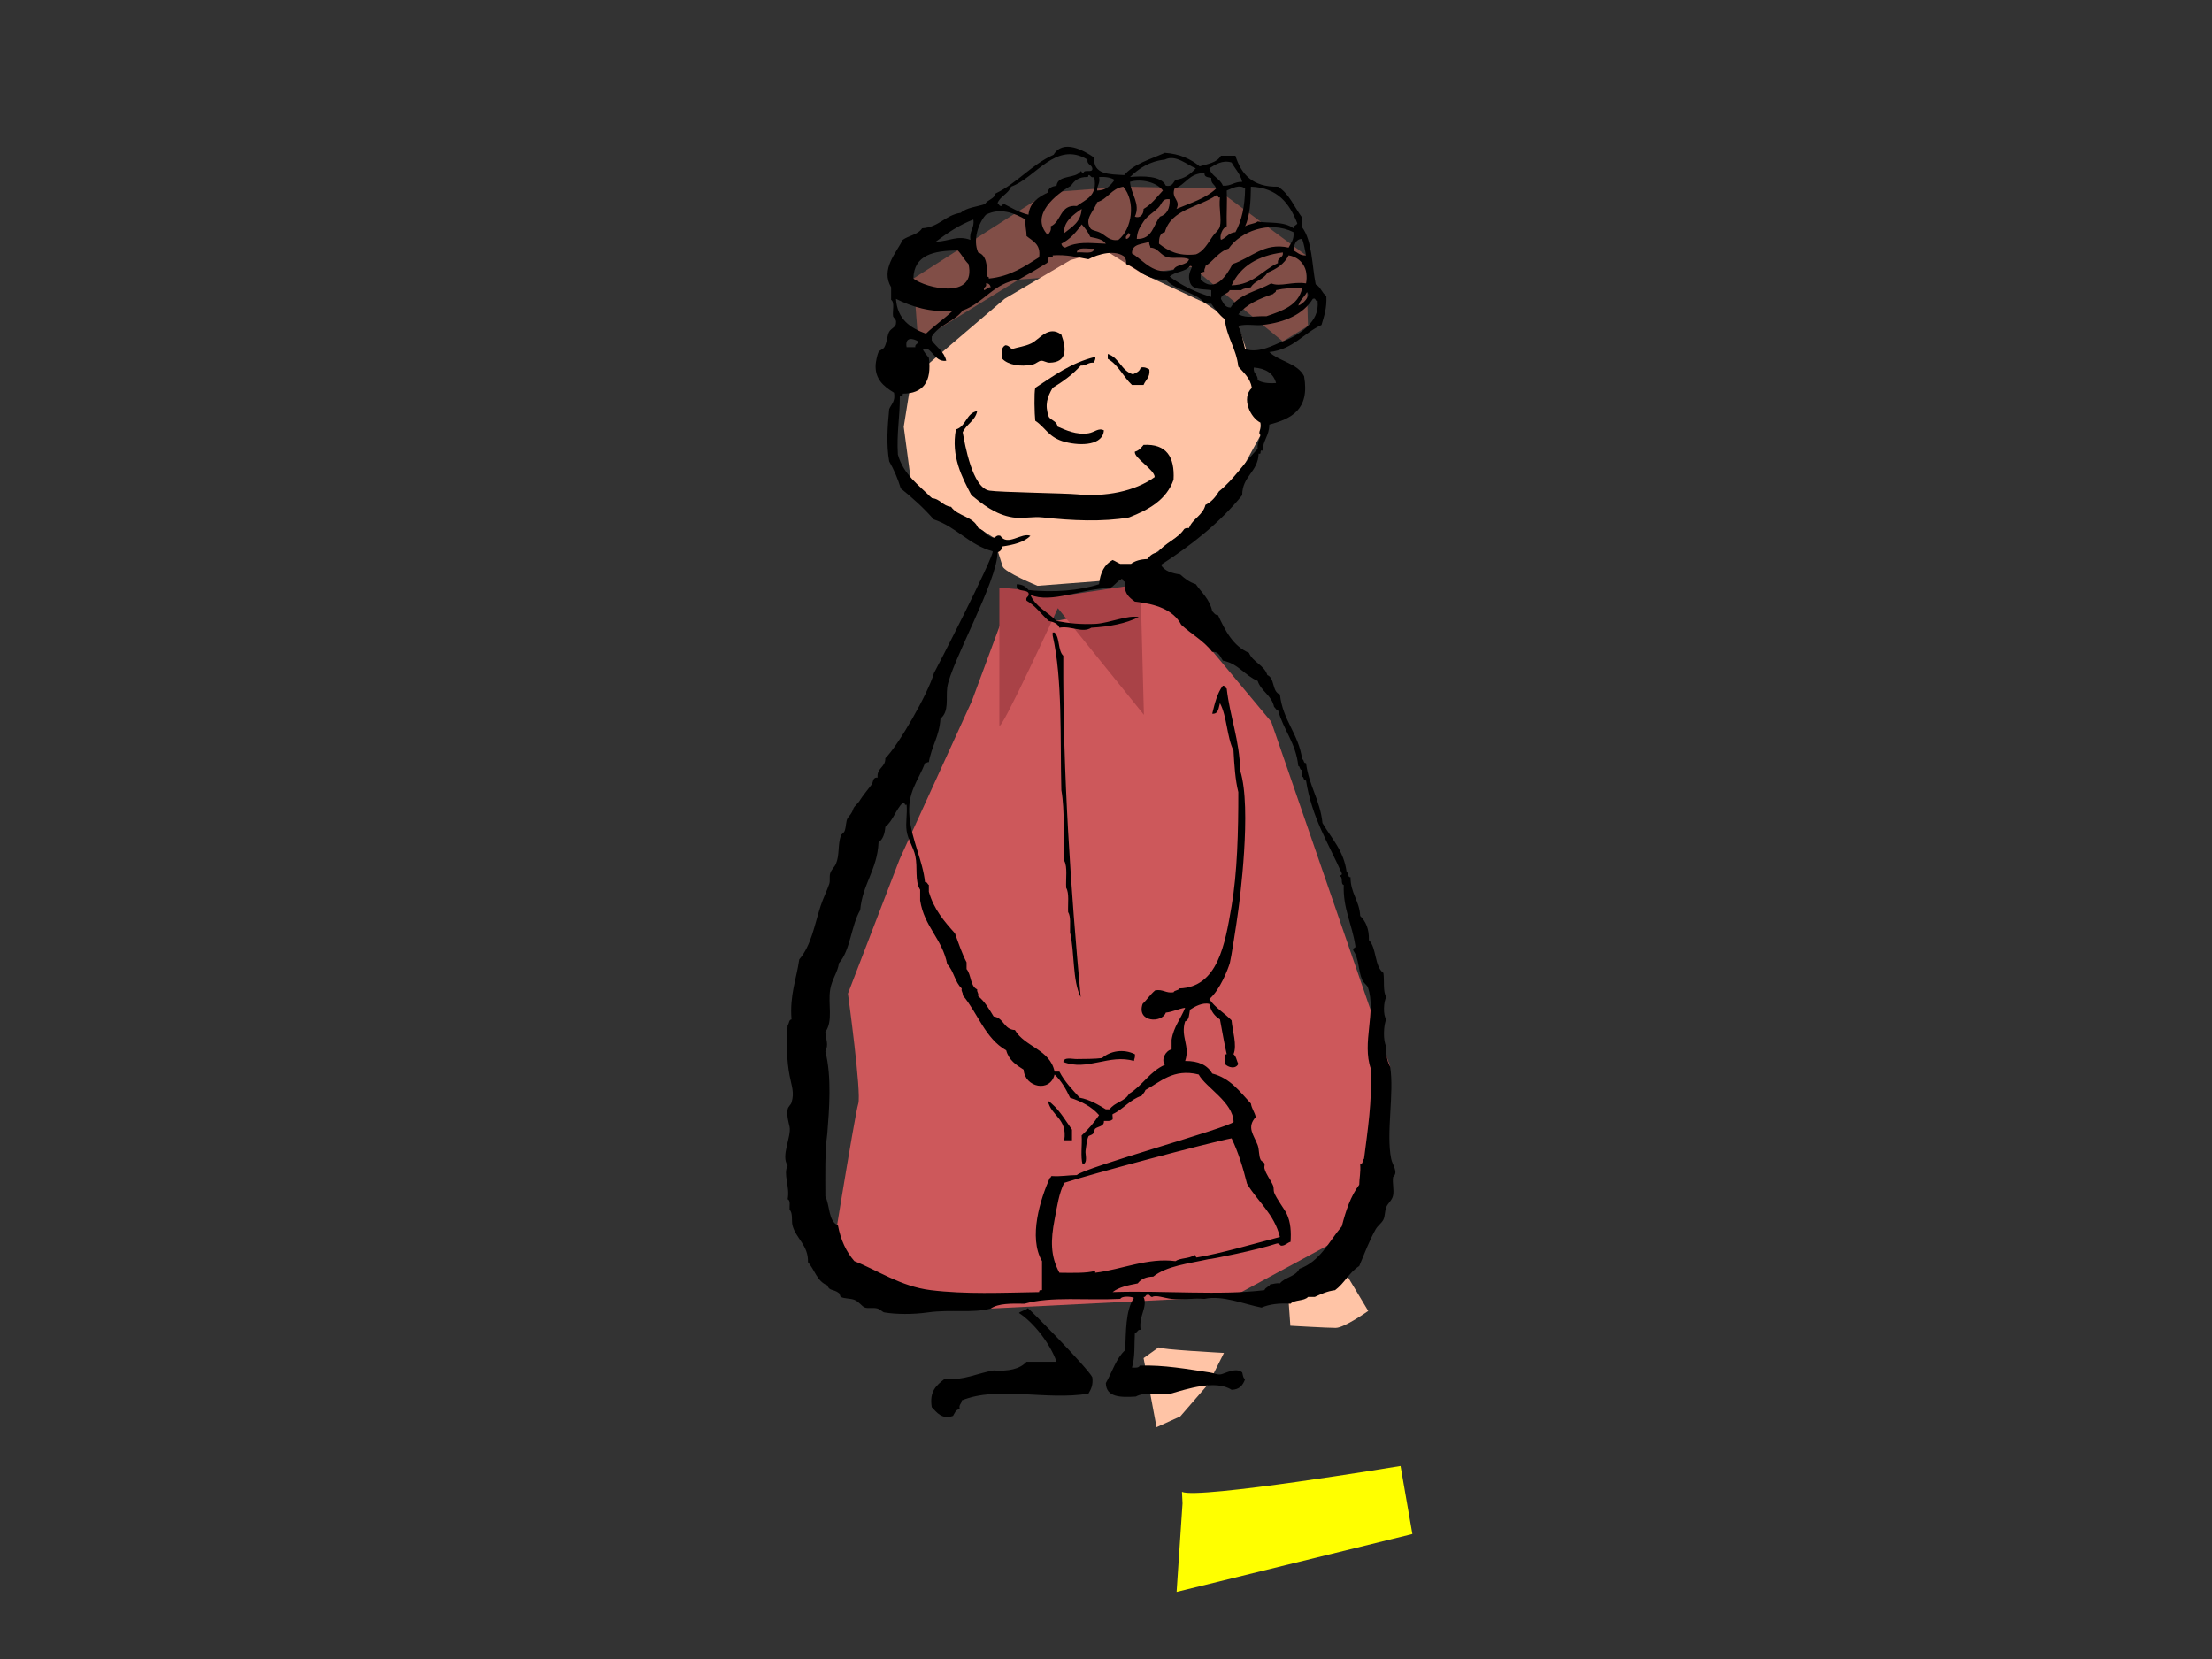 <?xml version="1.0" encoding="utf-8"?>
<!-- Generator: Adobe Illustrator 17.0.0, SVG Export Plug-In . SVG Version: 6.00 Build 0)  -->
<!DOCTYPE svg PUBLIC "-//W3C//DTD SVG 1.1//EN" "http://www.w3.org/Graphics/SVG/1.1/DTD/svg11.dtd">
<svg version="1.1" id="Layer_1" xmlns="http://www.w3.org/2000/svg" xmlns:xlink="http://www.w3.org/1999/xlink" x="0px" y="0px"
	 width="800px" height="600px" viewBox="0 0 800 600" enable-background="new 0 0 800 600" xml:space="preserve">
<rect x="0" y="0" width="800" height="600" fill="#333333" stroke="none"/>
<polygon fill="#814E47" points="332.085,123.476 330.336,100.742 378.955,69.611 406.238,67.512 439.817,68.212 472.347,92.347 
	473.047,117.881 463.953,123.476 431.073,96.544 413.1,98.965 393.792,99.22 368.463,101.091 "/>
<path fill="#CD585B" d="M363.921,219.95c3.733,2.489,18.182,4.613,18.182,4.613l40.315-8.347l37.339,44.807l43.019,124.788
	l-10.659,58.172l-46.051,24.892l-87.748,4.381l-59.113-8.394c0,0,9.951-61.951,11.195-65.685c1.245-3.734-3.734-39.829-3.734-39.829
	l18.67-48.54l26.138-57.253L363.921,219.95z"/>
<path fill="#A94247" d="M361.432,212.482l26.137,2.489l24.892-3.734l1.245,47.296L382.59,219.95c0,0-21.158,46.051-21.158,42.317
	C361.432,258.533,361.432,212.482,361.432,212.482z"/>
<path fill="#FFFF00" d="M427.476,539.537c5.74,2.791,79.049-9.346,79.049-9.346l4.285,24.607l-85.281,20.952l2.145-32.036
	L427.476,539.537z"/>
<path fill="#FFC4A6" d="M419.058,487.283c0,0.781,23.604,2.022,23.604,2.022l-5.651,11.249l-10.146,11.709l-8.587,3.903
	l-4.684-24.98L419.058,487.283z"/>
<path fill="#FFC4A6" d="M483.068,454.497l-17.173,14.051l0.781,10.929c0,0,13.271,0.781,16.392,0.781
	c3.122,0,11.774-6.139,11.774-6.139L483.068,454.497z"/>
<path fill="#FFC4A6" d="M329.658,136.829l33.657-28.749l23.841-14.024l12.623-3.506l13.321,8.414l22.52,10.521l12.242,8.396
	l8.011,23.857l0.034,15.667l-13.357,24.3l-27.568,20.471l-9.444,7.346l-30.304,2.336c0,0-11.92-4.909-12.622-7.012
	c-0.7-2.104-3.245-10.364-3.245-10.364l-29.71-19.087l-2.805-21.036L329.658,136.829z"/>
<g>
	<path fill-rule="evenodd" clip-rule="evenodd" d="M503.827,425.685c2.037-1.795-0.222-4.232-0.7-6.645
		c-1.868-9.419,1.167-23.657-0.351-33.229c-1.035-1.878-1.554-4.275-1.398-7.345c-1.216-1.882-1.032-7.881,0-9.794
		c-1.229-1.386-0.985-6.615,0-8.044c-1.276-1.988-0.632-5.898-1.049-8.745c-3.302-2.411-2.393-9.034-5.247-11.893
		c0.113-4.076-1.159-6.77-3.148-8.745c-0.277-5.552-3.52-8.138-3.497-13.991c-1.218,0.169-0.393-1.707-1.399-1.748
		c-0.984-7.877-5.488-12.235-8.745-17.839c-0.852-8.358-4.927-13.494-5.946-21.686c-1.064,0.132-0.594-1.272-1.399-1.4
		c-1.277-9.215-7.019-13.967-8.046-23.435c-2.925-0.921-1.784-5.91-4.547-6.996c-1.192-3.704-5.203-4.591-6.646-8.044
		c-5.802-2.476-8.562-7.994-11.193-13.642c-1.17,0.005-1.445-0.885-2.098-1.399c-0.896-4.351-3.798-6.697-5.947-9.793
		c-2.316-0.716-4.004-2.06-5.597-3.499c-3.029-0.467-5.764-1.231-6.995-3.497c11.06-7.13,21.217-15.16,29.382-25.185
		c0.009-6.985,5.698-8.293,5.945-15.04c1.331,0.514,0.07-1.564,1.399-1.049c0.188-3.776,2.459-5.47,2.449-9.445
		c7.931-2.095,14.714-5.339,12.592-17.489c-2.37-4.742-8.924-5.299-12.592-8.743c8.634-0.926,12.303-6.819,18.888-9.795
		c0.929-3.151,1.994-6.168,1.749-10.493c-1.603-1.079-2.057-3.306-3.847-4.197c-1.395-7.117-1.257-15.767-4.898-20.637
		c0-1.166,0-2.332,0-3.498c-2.853-3.793-4.638-8.653-8.743-11.193c-9.074,0.212-13.292-4.431-15.392-11.194
		c-1.748,0-3.496,0-5.245,0c-1.364,2.486-4.725,2.972-7.696,3.849c-3.189-2.641-7.139-4.521-12.591-4.898
		c-5.217,2.363-11.196,3.96-14.692,8.045c-5.414-0.298-11.287-0.139-10.843-6.295c-3.722-2.629-11.298-6.795-14.69-1.05
		c-8.068,3.593-13.092,10.228-20.988,13.991c-0.491,2.074-2.915,2.216-3.847,3.848c-2.969,0.995-6.678,1.251-8.745,3.148
		c-5.683,0.845-7.825,5.233-13.991,5.597c-1.41,2.32-4.844,2.619-6.994,4.197c-2.311,4.663-8.064,10.619-4.199,17.139
		c0,1.516,0,3.032,0,4.547c1.374,0.842,0.419,4.012,0.7,5.946c0.332,0.834,1.295,1.038,1.049,2.449
		c0.105,1.406-1.73,1.888-2.448,3.148c-0.74,1.301-0.749,3.8-1.75,5.597c-0.464,0.833-1.734,1-2.099,1.749
		c-0.562,1.155-0.999,3.684-1.049,4.547c-0.288,5.03,2.686,7.795,6.646,10.143c0.569,3.135-0.997,4.133-1.749,5.946
		c-0.603,6.287-1.084,12.73,0,18.888c1.7,2.965,3.107,6.221,4.197,9.794c4.267,3.428,8.309,7.08,11.892,11.194
		c8.25,2.709,12.717,9.202,21.337,11.542c0.401,2.15-21.028,43.858-21.241,44.063c-2.087,7.358-12.819,26.111-17.585,30.789
		c0.094,3.358-3.128,3.401-2.798,6.996c-1.88-0.207-1.55,1.744-2.098,2.448c-0.498,0.641-3.803,4.823-4.197,5.597
		c-0.581,1.139-2.18,2.355-2.449,3.148c-0.752,2.211-1.298,2.213-2.099,3.498c-0.638,1.024-0.496,2.959-1.049,4.547
		c-0.277,0.797-1.196,1.152-1.399,1.749c-1.165,3.419-0.405,6.909-1.75,10.144c-0.54,1.301-1.648,2.022-2.098,3.497
		c-0.385,1.257,0.064,2.593-0.35,3.848c-0.772,2.334-2.24,5.23-3.148,8.046c-2.221,6.882-3.35,14.151-7.695,19.237
		c-1.017,7.146-3.495,12.828-2.798,21.686c-1.031,0.136-0.803,1.53-1.4,2.099c-0.49,7.449-0.277,13.036,0.7,18.189
		c0.753,3.963,1.806,6.147,0.701,9.793c-0.261,0.857-1.224,1.414-1.4,2.448c-0.421,2.479,0.489,5.211,0.7,6.297
		c0.702,3.62-3.235,10.572-0.7,13.991c-1.715,3.287,0.899,7.519,0,12.242c1.136,0.38,0.577,2.454,0.7,3.848
		c1.25,0.979,0.643,4.061,1.049,5.596c1.273,4.818,5.778,7.16,5.597,13.292c2.405,2.725,3.274,6.985,6.995,8.395
		c0.74,2.172,2.179,1.227,4.197,2.797c0.401,0.314,0.391,1.246,0.7,1.399c1.379,0.686,3.393,0.477,4.896,1.05
		c1.711,0.653,2.652,2.379,3.848,2.798c1.163,0.409,3.087-0.105,4.546,0.35c1.066,0.333,1.776,1.284,2.448,1.399
		c4.256,0.724,10.343,0.765,15.741,0c8.337-1.18,16.059,0.384,22.735-1.399c2.747-1.916,7.502-1.827,12.242-1.749
		c9.566-2.729,22.441-1.115,34.628-1.749c0.437-1.09,3.966-0.914,4.897-0.349c-3.092,4.66-2.829,12.284-3.149,18.887
		c-3.322,2.972-4.676,7.916-6.994,11.893c0.081,5.167,5.237,5.255,10.842,4.897c2.89-1.657,8.255-0.84,12.592-1.049
		c5.819-1.658,16.281-5.155,22.037-1.399c2.874-0.041,4.127-1.702,4.897-3.848c-0.773-0.394-0.792-1.54-1.049-2.448
		c-2.269-1.967-6.392,0.497-7.695,0.7c-1.463,0.228-2.221-0.402-4.198-0.7c-7.636-1.148-16.612-2.784-25.184-2.448
		c-0.286,0.88-1.595,0.737-2.799,0.7c1.189-3.967,0.786-8.349,1.05-12.591c1.067,0.018,0.839-1.26,2.099-1.05
		c-0.836-5.003,2.673-8.31,1.049-11.893c0.689,0.105,0.694-0.472,1.049-0.699c1.417-0.484,1.107,0.759,2.099,0.699
		c1.317-0.83,4.505,0.46,6.995,0.7c3.699,0.356,8.114-0.268,11.893,0c6.584-1.412,14.346,1.945,20.637,3.148
		c2.755-1.209,6.26-1.67,10.494-1.399c1.397-1.518,4.943-0.888,6.297-2.449c0.815,0,1.633,0,2.447,0
		c2.239-1.026,4.446-2.083,7.345-2.448c3.362-2.468,5.169-6.492,8.746-8.744c1.827-4.334,3.586-9.109,5.946-13.292
		c0.737-1.309,2.156-2.197,2.798-3.497c0.621-1.258,0.462-3.151,1.049-4.547c0.599-1.425,2.115-2.432,2.448-4.197
		C504.239,430.14,503.522,428.051,503.827,425.685z M461.503,138.517c-2.776,0.211-5.043-0.085-6.645-1.049
		c0.135-2.118-1.714-2.25-1.399-4.548C457.692,133.236,460.526,134.947,461.503,138.517z M476.543,108.786
		c0.398,4.345-1.379,6.894-3.497,9.095c-2.11,2.19-5.79,4.41-9.094,5.595c-3.14,1.127-8.282,4.405-13.642,2.799
		c-0.773-2.842-1.196-6.034-2.448-8.394c2.956-0.851,5.943-0.027,8.743-0.351c8.281-0.957,14.731-3.907,18.189-9.444
		C476.118,107.58,475.467,109.048,476.543,108.786z M447.863,113.683c2.981-3.665,7.613-5.679,12.592-7.347
		c0.266-0.548,1.109-0.522,1.048-1.399c2.742-0.641,5.88-0.883,9.445-0.699c-1.398,6.297-7.217,8.173-12.942,10.143
		C453.35,114.193,451.401,115.288,447.863,113.683z M469.548,110.535c0.597-2.085,2.243-3.119,3.149-4.896
		C474.114,107.021,471.261,109.973,469.548,110.535z M472.347,102.49c-4.835-0.772-9.365,1.363-12.592,0
		c-5.009,2.804-11.749,3.874-14.691,8.745c-2.197-0.019-2.62-1.81-3.497-3.148c0.167-1.931,2.578-1.619,3.147-3.149
		c1.399,0,2.798,0,4.196,0c0.819-0.697,2.305-0.728,3.499-1.049c1.33-2.401,4.669-2.793,5.946-5.247
		c3.287-1.377,6.167-3.16,7.696-6.295C470.617,93.075,473.463,97.227,472.347,102.49z M441.216,81.853
		c-0.286,1.327-1.656,2.165-2.797,3.848c-1.549,2.282-3.302,5.416-5.947,6.296c-6.446,0.734-10.086-1.34-13.292-3.848
		c-0.054-2.153,0.336-3.863,2.1-4.197c2.29-8.321,12.265-8.954,18.537-13.291c1.133-0.433,0.267,1.13,1.399,0.7
		C440.76,75.461,441.851,78.907,441.216,81.853z M419.53,78.355c-2.464,3.016-2.717,8.242-8.394,8.046
		c0.144-2.843,1.122-4.281,2.447-6.297c1.309-1.989,3.482-3.194,5.247-4.897c1.617-1.56,1.305-3.493,4.198-3.149
		C423.17,75.467,422.007,77.568,419.53,78.355z M415.683,87.449c-0.252,1.07,0.358,1.275,0.35,2.1
		c2.796,0.032,3.683,2.89,6.296,3.497c2.395,0.557,5.612-0.306,7.695,0.699c-0.697,2.451-4.698,1.598-5.595,3.848
		c-7.194,2.154-10.608-3.258-15.042-5.945C409.331,88.093,413.117,88.38,415.683,87.449z M430.373,96.194
		c0.406-0.057,0.623,0.076,0.7,0.35c-0.515,1.461-1.6,2.92-0.7,5.597c0.957,2.845,4.32,2.293,7.695,2.797c0,0.816,0,1.632,0,2.448
		c-5.751-1.71-10.749-4.174-15.04-7.345C424.883,98.166,428.84,98.391,430.373,96.194z M434.221,101.091c0-0.817,0-1.632,0-2.449
		c0.627,0.045,0.737-0.427,1.399-0.349c-0.253-1.068,0.357-1.274,0.349-2.099c3.026-1.872,4.662-5.132,8.395-6.296
		c4.271-6.179,14.673-10.256,23.434-5.946c0.323,2.77-0.967,3.93-1.748,5.597c-8.89-1.987-13.523,3.764-20.288,5.946
		C443.721,99.603,439.358,106.195,434.221,101.091z M462.204,95.145c-5.752,2.528-8.725,7.83-16.79,8.044
		c3.217-6.927,9.537-10.75,18.538-11.892C464.27,93.481,461.851,92.928,462.204,95.145z M472.347,92.347
		c-2.259,0.16-3.072-1.126-4.548-1.75c0.299-2.148,0.736-4.161,3.149-4.196C471.567,88.231,471.968,90.276,472.347,92.347z
		 M452.41,67.512c9.663,0.364,13.987,6.066,16.788,13.292c-0.33,0.719-1.375,0.722-1.399,1.748
		c-3.519-2.633-9.012-1.715-12.941-2.449c-1.162,0.937-3.336,0.861-4.547,1.748C452.043,78.106,452.356,72.941,452.41,67.512z
		 M446.812,83.952c-2.502,0.178-3.263,2.1-5.245,2.798c-0.572-1.513,0.537-4.352,2.098-4.898c-0.13-4.689,0.226-9.097,0-12.941
		c1.755-0.685,4.614-2.436,6.646-0.699C450.226,74.54,449.106,79.832,446.812,83.952z M445.414,58.768
		c1.279,2.334,3.161,4.068,3.848,6.995c-2.887-0.089-3.984,1.613-6.996,1.399c-1.023-2.708-4.116-3.346-4.896-6.295
		C439.542,59.582,441.977,57.757,445.414,58.768z M435.62,62.615c-0.144,1.543,1.373,1.425,2.448,1.749
		c-0.264,2.13,1.425,2.307,1.749,3.848c-3.688,3.541-9.257,5.2-14.341,7.345c1.68-3.253-1.992-3.681-0.699-7.345
		C428.869,66.824,430.044,62.52,435.62,62.615z M421.28,57.719c3.989-1.976,8.035,1.969,11.192,3.148
		c-1.834,2.014-3.961,3.733-7.346,4.197c-0.881,0.983-1.146,2.584-3.497,2.098c-1.584-3.632-8.293-3.564-12.942-3.147
		C411.897,60.928,415.617,58.352,421.28,57.719z M420.579,68.911c-2.21,2.337-4.083,5.012-6.996,6.646
		c0.094,2.106-1.441,3.548-3.147,2.798c2.157-4.698-1.487-8.141-1.748-12.592C412.888,64.492,418.429,66.01,420.579,68.911z
		 M397.494,64.015c2.348-0.132,4.258,0.173,5.598,1.049c-1.418,1.963-2.961,3.801-6.296,3.847
		C396.718,66.97,397.997,66.383,397.494,64.015z M406.238,67.512c4.628,5.409,3.194,15.293-1.749,19.238
		c-3.052,0.539-4.384-1.379-6.296-2.448c-1.717-0.96-3.259-0.846-3.847-1.749c-2.257-3.461,1.217-5.973,2.449-9.444
		C400.681,71.981,401.895,68.182,406.238,67.512z M407.288,86.401c-0.483-1.417,0.76-1.107,0.699-2.099
		C409.629,84.445,408.161,86.544,407.288,86.401z M385.251,89.549c-0.781-0.152-1.247-0.62-1.399-1.4
		c3.152-1.628,5.397-4.164,7.346-6.996c1.254,1.312,2.336,2.794,3.148,4.547c2.217,0.464,4.53,0.833,5.597,2.449
		C393.66,87.903,389.809,87.246,385.251,89.549z M395.745,89.898c-0.269,2.296-4.018,1.111-6.296,1.399
		C389.719,89.001,393.468,90.186,395.745,89.898z M391.198,75.557c-0.235,4.78-3.533,6.494-6.297,8.745
		C384.435,80.218,388.362,77.502,391.198,75.557z M395.745,64.015c1.354,6.949-3.116,8.076-6.296,10.493
		c-6.251-0.654-5.485,5.708-9.445,7.344c0.307,1.707-0.49,2.309-1.049,3.149c-6.725-7.227,3.183-14.852,8.395-17.839
		c1.207-1.824,2.821-3.241,5.946-3.147c0.341-0.01,0.272-0.429,0.35-0.7C394.639,63.256,394.329,64.498,395.745,64.015z
		 M365.665,67.512c8.955-3.17,16.168-16.743,27.632-9.793c-0.265,1.897,1.529,1.737,1.75,3.148c0.317,1.949-3.165,0.098-3.149,1.748
		c-0.775,0.193-0.498-0.668-1.05-0.699c-1.822,2.84-8.207,1.12-8.744,5.246c-1.594,0.272-2.981,0.75-3.148,2.449
		c-3.336,1.677-6.52,3.507-6.995,8.045c-3.392-0.806-5.965-2.431-8.745-3.848c-0.777-0.192-0.499,0.668-1.049,0.7
		c-0.877,0.06-0.85-0.784-1.399-1.051C361.798,70.874,364.669,70.132,365.665,67.512z M356.57,77.656
		c5.145-2.693,10.41-0.566,14.341,1.748c-0.247,2.345,0.36,3.838,0.35,5.947c2.206,1.874,5.256,2.905,4.547,7.695
		c-5.305,3.324-10.344,6.912-18.189,7.695c0.13-0.595-0.272-0.66-0.699-0.7c0.193-4.157-0.187-7.741-3.149-8.744
		C351.749,86.784,353.878,80.58,356.57,77.656z M356.57,102.49c1.119-0.071,1.513,0.586,1.749,1.399
		c-1.22-0.055-1.484,0.848-2.448,1.049C355.546,103.565,357.087,104.056,356.57,102.49z M352.023,79.405
		c0.491,3.289-1.58,4.017-1.049,7.345c-4.819-1.734-7.308,0.451-12.592,0.699C342.516,84.354,346.785,81.396,352.023,79.405z
		 M346.426,90.597c1.419,1.498,2.377,3.454,3.848,4.898c2.969,13.072-15.396,8.794-19.938,5.247
		C330.532,92.193,337.676,90.591,346.426,90.597z M324.04,108.087c5.593,2.758,12.422,5.097,20.637,4.197
		c-3.096,2.967-6.708,5.417-9.794,8.394C329.148,118.604,324.523,115.415,324.04,108.087z M331.036,125.576
		c-1.049,0-2.099,0-3.147,0c-0.696-3.879,2.345-3.236,4.196-2.1C332.104,124.545,330.826,124.316,331.036,125.576z M379.656,426.035
		c-3.381,7.625-7.797,21.445-2.798,30.081c0,3.498,0,6.996,0,10.494c-0.702-0.12-1.094,0.072-1.049,0.699
		c-13.59,0.24-26.716,0.825-39.176-0.699c-10.879-1.33-19.317-7.246-27.632-10.494c-2.933-3.362-4.955-7.637-5.946-12.941
		c-3.505-1.509-2.885-7.142-4.547-10.493c-0.019-7.83-0.22-15.843,0.699-22.736c0.672-8.445,1.667-20.381-0.699-29.73
		c1.272-2.402,0.191-4.252,0-6.996c2.916-4.065,0.87-10.045,1.749-15.391c0.596-3.637,2.784-6.341,3.148-9.444
		c4.206-4.772,4.391-13.564,7.696-19.237c0.866-9.511,6.173-14.58,6.645-24.485c1.582-1.1,2.247-3.117,2.448-5.596
		c2.768-2.245,3.784-6.242,6.297-8.745c1.132-0.432,0.267,1.132,1.399,0.7c0.306,3.319-0.421,6.468,0,9.444
		c0.442,3.139,2.464,5.928,3.147,9.094c0.916,4.24-0.287,9.011,1.749,12.242c0,1.283,0,2.566,0,3.848
		c1.452,9.507,8.017,13.904,9.793,23.085c2.357,2.308,2.779,6.55,5.247,8.745c-0.28,1.213,0.521,1.344,0.35,2.447
		c5.446,6.448,8.116,15.669,15.74,19.938c0.917,3.514,3.566,5.295,6.296,6.996c0.426,6.448,9.604,8.363,11.193,1.748
		c2.408,2.256,4.115,5.213,5.596,8.395c4.228,1.369,7.893,3.299,10.493,6.296c-1.823,2.724-3.915,5.178-6.296,7.345
		c0.231,3.383-0.465,7.693,0.35,10.493c2.01-0.527,0.894-3.75,1.049-4.897c0.21-1.562,0.481-4.071,1.049-5.247
		c0.189-0.391,1.071-0.344,1.749-1.05c0.418-0.435,0.376-1.454,0.7-1.748c0.912-0.833,3.348-0.743,3.148-2.798
		c1.008-0.042,2.289,0.191,2.798-0.35c0.772-0.043,0.148-1.484,0.35-2.099c3.927-1.785,6.17-5.257,10.493-6.645
		c0.459-0.707,1.115-1.218,1.399-2.1c5.283-2.783,10.016-7.908,19.237-5.596c2.598,4.748,12.454,9.98,12.622,17.157
		c-1.667,2.063-54.223,16.561-56.694,19.221c-3.135,0.013-5.708,0.588-9.094,0.35C379.976,425.423,380.118,426.031,379.656,426.035z
		 M396.095,460.313c0.043-0.005-0.047-0.685,0-0.699c-3.039,0.953-8.779,0.731-12.943,0.699c-3.313-6.114-3.159-11.856-1.749-19.237
		c0.926-4.845,1.592-9.56,3.498-13.292c8.75-2.91,52.277-14.531,60.512-16.09c2.409,4.936,4.126,10.564,5.597,16.44
		c3.892,6.484,9.84,10.913,11.891,19.237c-9.524,2.479-21.4,5.965-29.731,7.346c-1.131,0.432-0.267-1.132-1.399-0.7
		c-1.691,1.224-4.935,0.895-6.646,2.098C415.094,454.783,405.682,459.156,396.095,460.313z M493.334,419.04
		c-0.597,0.569-0.369,1.963-1.4,2.099c0.229,2.794-0.309,4.82-0.349,7.345c-3.064,4.05-4.867,9.358-6.297,15.04
		c-4.728,5.533-7.817,12.703-15.389,15.39c-1.268,2.814-5.193,2.969-6.997,5.247c-1.489-0.206-2.313,0.253-3.497,0.35
		c-0.464,0.935-1.759,1.038-2.098,2.099c-16.282,1.983-36.013,0.067-54.916,0.699c2.279-1.801,5.664-2.496,9.094-3.148
		c1.152-1.528,2.949-2.414,5.597-2.447c4.862-3.882,12.772-4.716,19.938-6.296c1.165,0,17.839-3.381,24.483-5.596
		c1.417-0.484,1.107,0.759,2.1,0.7c1.396-0.119,1.962-1.07,3.148-1.399c0.233-3.44,0.098-7.031-1.399-10.144
		c-0.829-1.724-3.706-5.434-4.548-7.695c-0.242-0.651-0.071-1.807-0.349-2.449c-1.008-2.328-2.548-3.972-3.147-6.296
		c-0.138-0.529,0.191-1.239,0-1.748c-0.211-0.555-1.059-0.72-1.399-1.399c-0.675-1.342-0.448-3.647-1.051-5.247
		c-1.386-3.683-4.11-6.399-0.698-10.144c-0.387-1.829-1.459-2.971-1.749-4.897c-4.018-4.26-7.399-9.157-13.991-10.843
		c-1.733-3.049-4.971-4.591-9.795-4.547c1.876-5.511-1.788-8.744,0-14.341c1.531-0.452,1.4-2.564,1.749-4.197
		c1.758-1.176,4.576-2.7,6.996-2.099c0.536,2.613,1.899,4.398,3.847,5.596c0.818,4.196,1.498,8.529,2.448,12.593
		c-1.448-0.05-0.364,2.433-0.7,3.498c1.221,1.341,3.952,2.033,4.898,0c-0.629-1.121-0.744-2.755-1.749-3.498
		c1.387-3.167-0.385-8.518-0.7-12.242c-2.575-2.673-5.946-4.548-8.045-7.695c3.866-3.276,6.834-10.972,7.434-13.087
		c0.417-1.472,2.384-13.98,3.059-19.093c0.332-2.519,4.988-36.84,0.698-50.368c-0.277-11.265-3.697-19.387-4.896-29.732
		c-0.55-0.266-0.522-1.11-1.399-1.05c-2.027,2.637-2.926,6.4-3.846,10.144c2.37,0.156,2.261-2.168,2.797-3.847
		c2.556,4.789,2.48,12.21,4.898,17.138c0.305,5.291,0.619,10.574,1.749,15.041c0.028,14.124-0.371,29.155-2.448,41.274
		c-2.382,13.891-4.971,29.276-18.889,29.732c-0.322,0.843-1.776,0.555-2.098,1.399c-2.876,0.428-3.688-1.21-6.646-0.7
		c-1.716,1.433-2.949,3.347-4.547,4.897c-2.292,6.729,7.073,7.016,8.395,3.148c2.64-0.276,4.45-1.38,6.994-1.749
		c-1.536,3.943-4.149,6.811-4.897,11.542c0,1.166,0,2.332,0,3.498c-2.174,0.442-3.899,3.701-2.447,5.597
		c-5.437,2.376-8.093,7.531-12.942,10.493c-1.447,2.752-5.334,3.062-6.995,5.596c-0.467,0-0.934,0-1.399,0
		c-2.852-1.697-5.629-3.465-9.445-4.196c-2.665-2.931-5.443-5.752-7.346-9.444c-0.582,0-1.166,0-1.749,0
		c-1.689-8.105-10.732-8.856-14.341-15.041c-4.047-0.151-3.964-4.431-7.695-4.896c-1.64-2.675-3.2-5.429-5.597-7.347
		c0.281-1.213-0.52-1.344-0.35-2.448c-2.588-1.141-2.11-5.352-3.846-7.344c0-0.817,0-1.633,0-2.449
		c-1.685-3.213-2.898-6.896-4.197-10.493c-3.858-4.303-7.65-8.674-9.445-15.04c0-0.816,0-1.633,0-2.448
		c-0.551-0.266-0.523-1.11-1.399-1.049c-0.719-7.421-4.793-15.269-5.597-23.435c-0.906-9.21,3.188-13.117,5.597-19.587
		c0.628,0.044,0.738-0.428,1.399-0.35c0.953-5.693,3.847-9.444,4.197-15.74c3.203-2.556,1.949-7.287,2.448-11.193
		c1.088-8.507,18.303-38.71,18.189-48.969c0.988-0.293,1.591-0.972,1.749-2.098c4.042-0.62,7.85-1.477,10.144-3.847
		c-3.172-1.328-8.31,3.962-10.843,0c-1.472-0.422-1.534,0.565-2.448,0.7c-2.608-0.423-3.289-2.774-5.597-3.498
		c-1.593-4.235-7.433-4.225-9.793-7.695c-3.074-0.307-3.866-2.897-6.996-3.148c-4.631-4.696-10.206-8.447-12.242-15.74
		c-0.504-7.732,0.763-13.695,0.699-20.986c0.327-0.374,1.29-0.109,1.051-1.049c7.432-0.028,10.57-4.353,9.444-12.942
		c-0.647-0.882-2.239-2.642-2.1-3.149c2.974-1.442,3.921,4.844,8.397,4.198c-0.783-3.416-3.534-4.862-5.248-7.346
		c0-0.466,0-0.933,0-1.399c2.606-4.274,8.28-5.478,11.193-9.444c7.753-2.74,11.045-9.941,20.288-11.193
		c3.457-1.906,6.84-3.886,10.143-5.946c0.58-0.354,0.38-1.486,0.699-2.099c0.621-0.081,1.752,0.353,1.4-0.7
		c5.128-0.349,8.886,0.674,12.942,1.399c3.453-1.858,9.852-3.718,13.291-0.699c0.112,0.821,0.554,1.313,0.35,2.448
		c4.825,1.821,7.284,6.007,14.342,5.597c3.447,4.013,10.542,4.382,13.991,8.394c1.103-0.171,1.235,0.631,2.448,0.35
		c1.422,2.077,2.91,4.085,4.897,5.597c0.691,6.655,4.157,10.533,4.898,17.139c1.94,2.257,4.3,4.094,4.896,7.695
		c-3.996,3.798-0.384,10.974,3.149,12.592c0.577,2.471-1.245,3.353,0,4.548c-0.416,1.565-1.27,2.695-1.051,4.896
		c-4.799,4.996-8.564,11.024-13.991,15.391c-1.227,2.037-2.704,3.825-4.897,4.896c-0.931,3.848-4.639,4.922-5.946,8.395
		c-0.811-0.112-1.343,0.056-1.748,0.35c-2.348,3.6-6.947,4.946-9.444,8.394c-1.86,0.239-2.973,1.225-3.847,2.449
		c-2.482,0.084-4.488,0.644-5.946,1.749c-1.283,0-2.566,0-3.848,0c-1.015-0.385-1.783-1.014-2.798-1.398
		c-2.956,1.592-4.491,4.602-4.898,8.745c-6.845,2.278-16.517,3.102-25.533,2.098c-0.867-1.232-2.191-2.007-4.198-2.098
		c-0.618,3.065,3.207,1.689,4.198,3.147c0.461,1.627-1.162,1.171-0.7,2.798c3.279,1.85,5.312,4.949,8.044,7.345
		c1.721,0.378,3.278,0.92,3.848,2.449c4.293-0.799,8.255,2.086,11.543,0c6.614-0.383,12.484-1.508,17.14-3.848
		c-3.978-0.811-10.283,2.061-15.39,2.448c-5.424,0.294-10.057-0.203-14.342-1.05c-3.084-3.211-7.566-5.026-9.444-9.444
		c7.495,3.266,18.855-2.347,28.683-2.448c1.756-0.692,2.453-2.443,4.197-3.148c1.131-0.432,0.266,1.132,1.398,0.7
		c-0.679,4.294,1.418,5.811,3.498,7.345c7.535,0.861,13.899,2.89,16.789,8.395c3.62,3.376,8.196,5.795,11.194,9.794
		c2.472-0.142,2.887,1.775,3.846,3.148c5.567,1.078,7.896,5.396,12.592,7.345c1.284,3.847,5.08,5.181,5.946,9.444
		c0.551,0.266,0.523,1.11,1.401,1.049c1.942,7.268,6.502,11.92,7.344,20.287c0.806,0.128,0.334,1.532,1.4,1.399
		c0,0.817,0,1.633,0,2.449c0.805,0.128,0.335,1.532,1.399,1.399c2.092,13.415,8.169,22.845,12.942,33.578
		c0.192,0.776-0.669,0.499-0.7,1.05c1.258,0.257,0.139,2.891,1.399,3.148c-0.33,8.536,3.042,14.21,4.199,22.036
		c0.262,1.077-1.206,0.426-0.701,1.748c2.043,2.83,1.686,7.029,3.149,10.494c0.496,1.177,1.781,1.89,2.099,2.798
		c3.061,8.779-2.257,20.001,1.048,29.382C496.255,398.642,494.63,408.678,493.334,419.04z"/>
	<path fill-rule="evenodd" clip-rule="evenodd" d="M373.359,131.872c1.352-0.278,2.198-1.322,3.148-1.399
		c1.044-0.086,1.902,0.725,3.148,0.699c6.31-0.134,6.095-4.971,4.197-10.143c-4.616-3.575-7.981,1.774-10.843,3.148
		c-2.532,1.214-4.72,1.298-6.995,2.098c-0.779-0.502-1.174-1.39-2.448-1.399c-1.619,0.93-1.346,2.743-1.049,4.898
		C364.572,131.958,369.072,132.754,373.359,131.872z"/>
	<path fill-rule="evenodd" clip-rule="evenodd" d="M409.386,139.216c1.4,0,2.799,0,4.197,0c0.715-1.851,2.432-2.698,2.099-5.595
		c-0.823-0.461-1.59-0.975-3.148-0.701c-0.31,1.44-1.601,1.897-2.799,2.449c-4.236-1.243-4.908-6.051-9.094-7.346
		c0,0.584,0,1.166,0,1.75C404.502,131.975,406.254,136.288,409.386,139.216z"/>
	<path fill-rule="evenodd" clip-rule="evenodd" d="M374.409,152.159c3.732,2.447,4.803,6.159,10.843,7.695
		c6.04,1.536,13.621,1.09,13.992-4.197c-1.879-1.081-3.436,0.724-5.596,1.049c-4.363,0.655-8.061-1.089-11.193-2.448
		c-0.219-1.998-2.276-2.156-3.149-3.498c-1.56-4.394-0.517-7.207,1.4-10.493c3.761-2.302,7.281-4.845,10.143-8.046
		c2.091,0.108,2.656-1.308,4.898-1.049c-0.008-0.825,0.602-1.03,0.35-2.099c-8.823,2.138-15.031,6.887-21.686,11.194
		C373.954,142.143,374.14,149.629,374.409,152.159z"/>
	<path fill-rule="evenodd" clip-rule="evenodd" d="M377.207,187.137c10.475,1.163,21.625,1.657,31.131,0
		c7.113-2.797,13.509-6.311,16.09-13.642c0.474-8.287-2.587-13.038-10.844-12.592c-0.861,1.004-1.657,2.074-3.147,2.449
		c-0.455,2.226,7.155,6.494,7.166,9.186c-7.234,5.238-17.876,7.229-28.095,6.244c-4.118-0.397-27.936-0.731-31.662-1.338
		c-6.225-1.013-8.856-16.682-9.67-21.088c1.31-3.004,4.519-4.108,5.246-7.696c-4.025,0.754-3.991,5.569-7.695,6.647
		c-1.84,9.685,2.184,17.284,5.597,23.784c3.732,2.994,8.571,7.073,15.04,8.045C369.768,187.649,373.554,186.731,377.207,187.137z"/>
	<path fill-rule="evenodd" clip-rule="evenodd" d="M385.602,321.101c1.171,1.977,0.555,5.742,0.699,8.745
		c1.031,1.65,0.646,4.718,0.7,7.346c1.703,7.391,0.803,17.386,3.847,23.435c-3.527-38.33-6.492-80.252-6.295-123.473
		c-2-1.847-1.187-6.508-3.148-8.394c-0.232,0-0.465,0-0.699,0c0,0.349,0,0.699,0,1.049c3.617,16.087,2.652,36.755,3.148,55.965
		c1.327,7.535,0.614,17.109,1.049,25.534C386.149,313.56,385.407,317.799,385.602,321.101z"/>
	<path fill-rule="evenodd" clip-rule="evenodd" d="M398.543,382.662c-2.758,0.35-6.012,0.301-9.094,0.35
		c-1.722,0.028-4.613-0.831-4.897,1.049c8.646,3.443,16.634-2.99,25.534-0.349c0.112-0.822,0.553-1.313,0.35-2.448
		C406.235,379.203,401.529,380.109,398.543,382.662z"/>
	<path fill-rule="evenodd" clip-rule="evenodd" d="M384.902,412.394c0.934,0,1.866,0,2.798,0c0-1.283,0-2.565,0-3.848
		c-2.676-3.736-4.935-7.889-8.744-10.494C380.089,403.683,386.139,404.396,384.902,412.394z"/>
	<path fill-rule="evenodd" clip-rule="evenodd" d="M371.67,473.103c0,0.467-3.121,1.317-3.121,1.784
		c5.32,3.425,11.294,11.122,13.554,17.606c-3.613,0-7.228,0-10.843,0c-2.371,2.643-6.514,3.513-11.893,3.148
		c-5.996,1.001-10.4,3.593-17.838,3.148c-2.738,2.16-5.502,4.294-4.548,10.144c1.803,1.859,3.651,4.578,7.695,3.148
		c0.645-0.988,0.925-2.339,2.448-2.448c-0.481-1.763,0.718-1.847,0.7-3.148c13.13-5.339,30.36,0.116,45.822-2.448
		c0.906-1.542,1.776-3.121,1.399-5.946C393.321,494.684,372.137,473.103,371.67,473.103z"/>
</g>
</svg>
